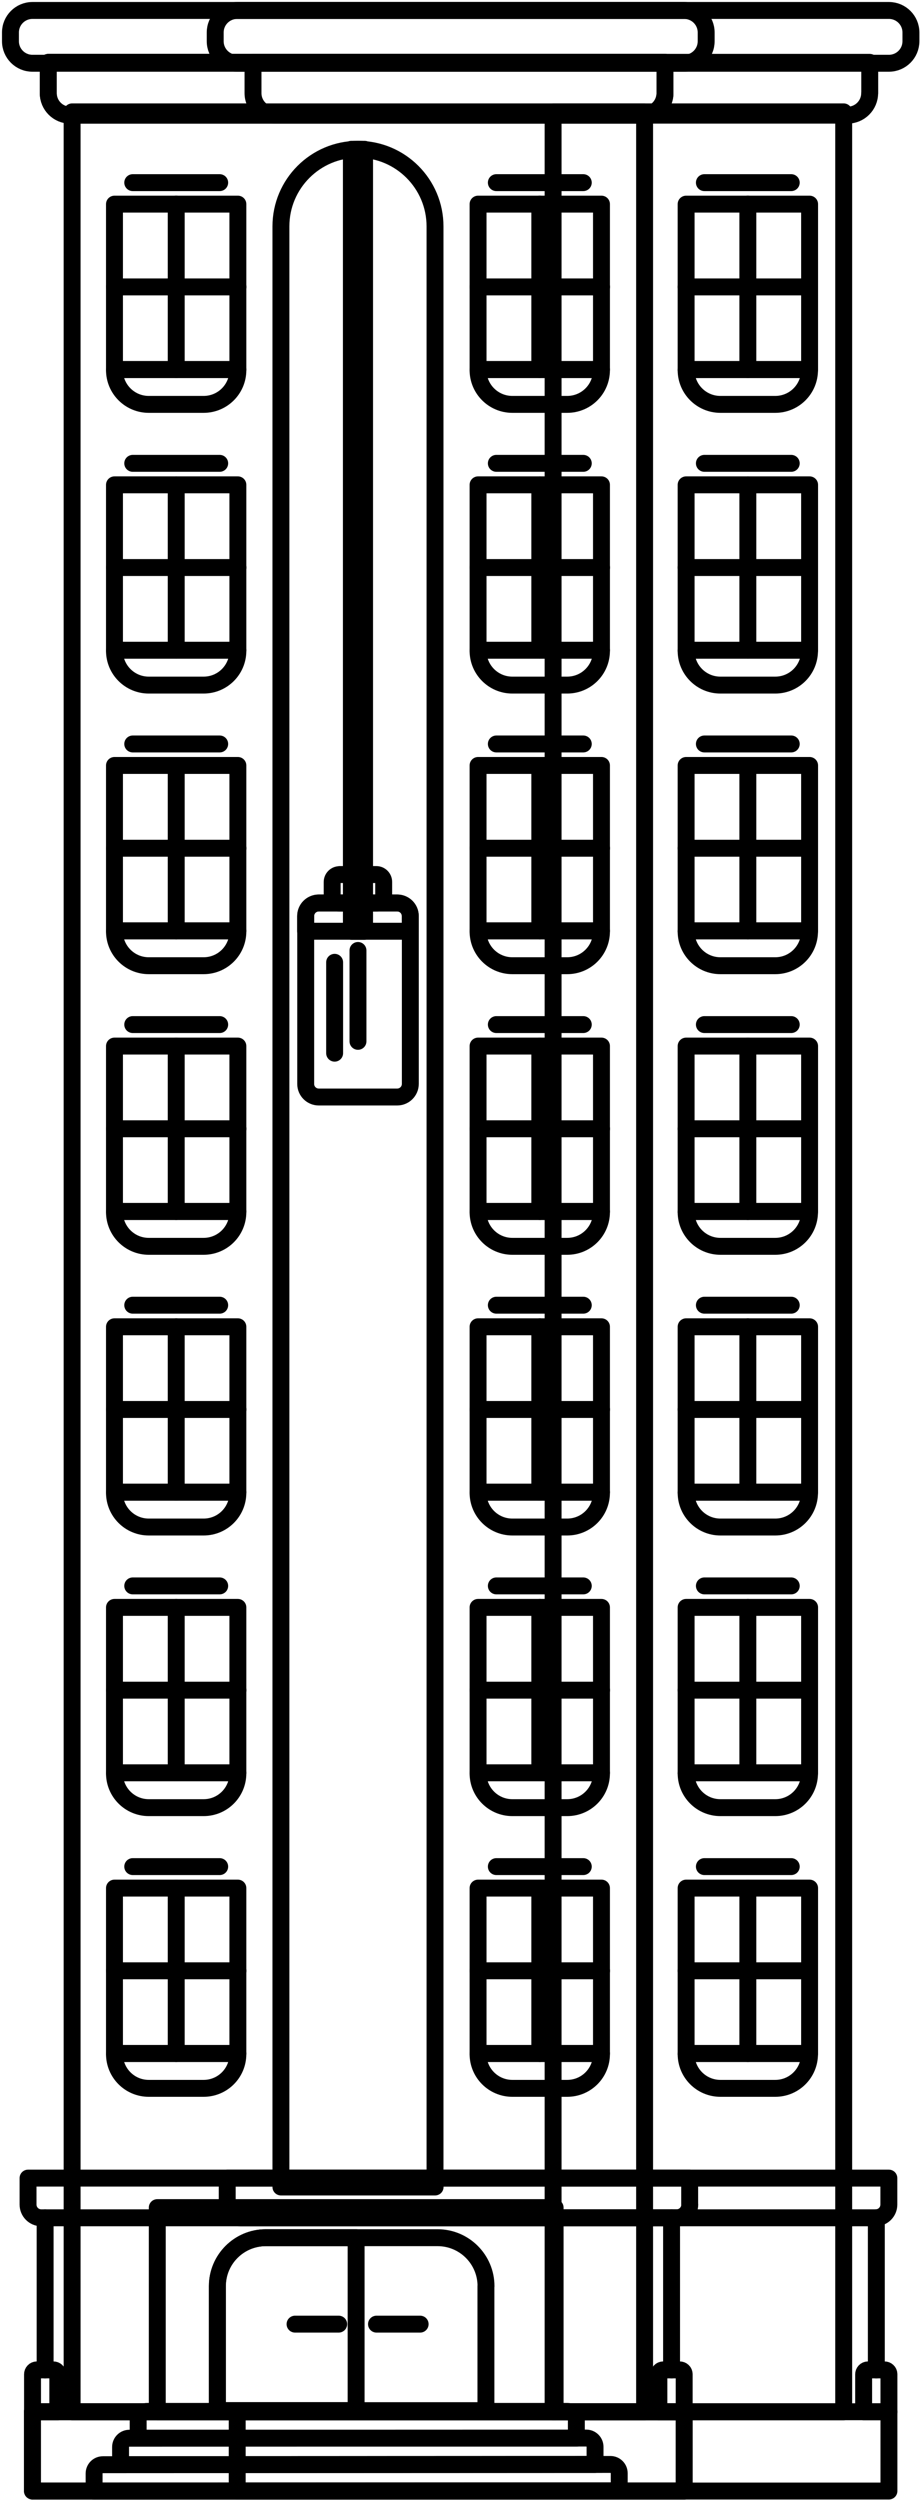 <svg width="88" height="239" viewBox="0 0 88 239" fill="none" xmlns="http://www.w3.org/2000/svg">
<path d="M85.028 230.57H22.689V238.15H85.028V230.57Z" stroke="black" stroke-width="1.618" stroke-linecap="round" stroke-linejoin="round"/>
<path d="M80.701 10.695H52.904V230.576H80.701V10.695Z" stroke="black" stroke-width="1.618" stroke-linecap="round" stroke-linejoin="round"/>
<path d="M61.657 10.695H6.897V230.576H61.657V10.695Z" stroke="black" stroke-width="1.618" stroke-linecap="round" stroke-linejoin="round"/>
<path d="M65.443 230.57H3.104V238.15H65.443V230.57Z" stroke="black" stroke-width="1.618" stroke-linecap="round" stroke-linejoin="round"/>
<path d="M65.443 230.57H3.104V238.15H65.443V230.57Z" stroke="black" stroke-width="1.618" stroke-linecap="round" stroke-linejoin="round"/>
<path d="M63.607 8.906C63.607 10.07 62.66 11.009 61.504 11.009H6.72C5.555 11.009 4.616 10.07 4.616 8.906V5.961H63.607V8.906Z" stroke="black" stroke-width="1.618" stroke-linecap="round" stroke-linejoin="round"/>
<path d="M83.184 8.906C83.184 10.07 82.237 11.009 81.08 11.009H26.305C25.14 11.009 24.201 10.07 24.201 8.906V5.961H83.192V8.906H83.184Z" stroke="black" stroke-width="1.618" stroke-linecap="round" stroke-linejoin="round"/>
<path d="M22.688 1H85.028C86.193 1 87.132 1.946 87.132 3.103V3.945C87.132 5.11 86.185 6.048 85.028 6.048H22.688C21.523 6.048 20.585 5.102 20.585 3.945V3.103C20.585 1.938 21.532 1 22.688 1Z" stroke="black" stroke-width="1.618" stroke-linecap="round" stroke-linejoin="round"/>
<path d="M53.098 211.055H15.044V230.567H53.098V211.055Z" stroke="black" stroke-width="1.618" stroke-linecap="round" stroke-linejoin="round"/>
<path d="M46.488 218.565C46.488 216.009 44.417 213.93 41.853 213.93H25.423C22.866 213.93 20.787 216.001 20.787 218.565V230.465H46.48V218.565H46.488Z" stroke="black" stroke-width="1.618" stroke-linecap="round" stroke-linejoin="round"/>
<path d="M34.063 213.93H25.431C22.875 213.93 20.796 216.001 20.796 218.565V230.465H34.063V213.93Z" stroke="black" stroke-width="1.618" stroke-linecap="round" stroke-linejoin="round"/>
<path d="M55.129 233.095H13.216V231.38C13.216 230.911 13.596 230.539 14.057 230.539H54.288C54.757 230.539 55.129 230.919 55.129 231.38V233.095Z" stroke="black" stroke-width="1.618" stroke-linecap="round" stroke-linejoin="round"/>
<path d="M56.917 235.61L11.533 235.626V233.943C11.533 233.482 11.905 233.102 12.374 233.102L56.075 233.086C56.545 233.086 56.917 233.466 56.917 233.927V235.61Z" stroke="black" stroke-width="1.618" stroke-linecap="round" stroke-linejoin="round"/>
<path d="M59.23 238.133L9.001 238.158V236.475C9.001 236.006 9.373 235.634 9.842 235.634L58.389 235.609C58.85 235.609 59.23 235.982 59.23 236.451V238.133Z" stroke="black" stroke-width="1.618" stroke-linecap="round" stroke-linejoin="round"/>
<path d="M65.443 226.991C65.443 226.756 65.257 226.57 65.023 226.57H63.445C63.211 226.57 63.024 226.756 63.024 226.991V230.575H65.443V226.991Z" stroke="black" stroke-width="1.618" stroke-linecap="round" stroke-linejoin="round"/>
<path d="M5.53 226.991C5.53 226.756 5.344 226.57 5.109 226.57H3.532C3.297 226.57 3.111 226.756 3.111 226.991V230.575H5.53V226.991Z" stroke="black" stroke-width="1.618" stroke-linecap="round" stroke-linejoin="round"/>
<path d="M85.028 226.991C85.028 226.756 84.842 226.57 84.608 226.57H83.03C82.795 226.57 82.609 226.756 82.609 226.991V230.575H85.028V226.991Z" stroke="black" stroke-width="1.618" stroke-linecap="round" stroke-linejoin="round"/>
<path d="M85.021 210.766C85.021 211.462 84.454 212.028 83.759 212.028H22.996C22.301 212.028 21.734 211.462 21.734 210.766V208.234H85.021V210.766Z" stroke="black" stroke-width="1.618" stroke-linecap="round" stroke-linejoin="round"/>
<path d="M63.607 8.906C63.607 10.07 62.66 11.009 61.504 11.009H6.72C5.555 11.009 4.616 10.07 4.616 8.906V5.961H63.607V8.906Z" stroke="black" stroke-width="1.618" stroke-linecap="round" stroke-linejoin="round"/>
<path d="M3.103 1H65.443C66.608 1 67.546 1.946 67.546 3.103V3.945C67.546 5.11 66.6 6.048 65.443 6.048H3.103C1.938 6.048 1 5.102 1 3.945V3.103C1 1.938 1.946 1 3.103 1Z" stroke="black" stroke-width="1.618" stroke-linecap="round" stroke-linejoin="round"/>
<path d="M4.316 226.569V212.031" stroke="black" stroke-width="1.618" stroke-linecap="round" stroke-linejoin="round"/>
<path d="M64.237 226.569V212.031" stroke="black" stroke-width="1.618" stroke-linecap="round" stroke-linejoin="round"/>
<path d="M83.823 226.569V212.031" stroke="black" stroke-width="1.618" stroke-linecap="round" stroke-linejoin="round"/>
<path d="M41.619 209.083H26.871V21.643C26.871 17.574 30.172 14.273 34.241 14.273C38.31 14.273 41.611 17.574 41.611 21.643V209.083H41.619Z" stroke="black" stroke-width="1.618" stroke-linecap="round" stroke-linejoin="round"/>
<path d="M34.872 14.273H33.61V89.039H34.872V14.273Z" stroke="black" stroke-width="1.618" stroke-linecap="round" stroke-linejoin="round"/>
<path d="M32.485 83.609H35.996C36.385 83.609 36.7 83.925 36.7 84.313V85.624C36.7 86.012 36.385 86.336 35.988 86.336H32.477C32.089 86.336 31.773 86.02 31.773 85.632V84.321C31.773 83.933 32.089 83.618 32.477 83.618L32.485 83.609Z" stroke="black" stroke-width="1.618" stroke-linecap="round" stroke-linejoin="round"/>
<path d="M30.495 86.328H38.002C38.69 86.328 39.248 86.886 39.248 87.574V103.624C39.248 104.312 38.69 104.878 37.994 104.878H30.487C29.799 104.878 29.241 104.32 29.241 103.632V87.582C29.241 86.894 29.799 86.328 30.495 86.328Z" stroke="black" stroke-width="1.618" stroke-linecap="round" stroke-linejoin="round"/>
<path d="M37.995 86.328H30.487C29.792 86.328 29.233 86.886 29.233 87.574V89.03H39.24V87.574C39.24 86.886 38.682 86.328 37.986 86.328H37.995Z" stroke="black" stroke-width="1.618" stroke-linecap="round" stroke-linejoin="round"/>
<path d="M32.008 92V100.688" stroke="black" stroke-width="1.618" stroke-linecap="round" stroke-linejoin="round"/>
<path d="M34.241 90.867V99.556" stroke="black" stroke-width="1.618" stroke-linecap="round" stroke-linejoin="round"/>
<path d="M36.013 222.195H40.187" stroke="black" stroke-width="1.618" stroke-linecap="round" stroke-linejoin="round"/>
<path d="M28.222 222.195H32.396" stroke="black" stroke-width="1.618" stroke-linecap="round" stroke-linejoin="round"/>
<path d="M22.753 19.516H10.95V35.331H22.753V19.516Z" stroke="black" stroke-width="1.618" stroke-linecap="round" stroke-linejoin="round"/>
<path d="M10.958 35.328C10.958 35.328 10.95 35.369 10.95 35.385C10.95 37.197 12.422 38.661 14.227 38.661H19.477C21.289 38.661 22.753 37.197 22.753 35.385C22.753 35.369 22.753 35.352 22.753 35.328H10.966H10.958Z" stroke="black" stroke-width="1.618" stroke-linecap="round" stroke-linejoin="round"/>
<path d="M16.855 19.516V35.331" stroke="black" stroke-width="1.618" stroke-linecap="round" stroke-linejoin="round"/>
<path d="M10.95 27.43H22.761" stroke="black" stroke-width="1.618" stroke-linecap="round" stroke-linejoin="round"/>
<path d="M12.697 17.461H21.014" stroke="black" stroke-width="1.618" stroke-linecap="round" stroke-linejoin="round"/>
<path d="M57.532 19.516H45.728V35.331H57.532V19.516Z" stroke="black" stroke-width="1.618" stroke-linecap="round" stroke-linejoin="round"/>
<path d="M45.737 35.328C45.737 35.328 45.728 35.369 45.728 35.385C45.728 37.197 47.201 38.661 49.005 38.661H54.255C56.067 38.661 57.532 37.197 57.532 35.385C57.532 35.369 57.532 35.352 57.532 35.328H45.745H45.737Z" stroke="black" stroke-width="1.618" stroke-linecap="round" stroke-linejoin="round"/>
<path d="M51.634 19.516V35.331" stroke="black" stroke-width="1.618" stroke-linecap="round" stroke-linejoin="round"/>
<path d="M45.728 27.43H57.54" stroke="black" stroke-width="1.618" stroke-linecap="round" stroke-linejoin="round"/>
<path d="M47.476 17.461H55.792" stroke="black" stroke-width="1.618" stroke-linecap="round" stroke-linejoin="round"/>
<path d="M22.753 46.352H10.95V62.167H22.753V46.352Z" stroke="black" stroke-width="1.618" stroke-linecap="round" stroke-linejoin="round"/>
<path d="M10.958 62.164C10.958 62.164 10.95 62.205 10.95 62.221C10.95 64.033 12.422 65.497 14.227 65.497H19.477C21.289 65.497 22.753 64.033 22.753 62.221C22.753 62.205 22.753 62.188 22.753 62.164H10.966H10.958Z" stroke="black" stroke-width="1.618" stroke-linecap="round" stroke-linejoin="round"/>
<path d="M16.855 46.352V62.167" stroke="black" stroke-width="1.618" stroke-linecap="round" stroke-linejoin="round"/>
<path d="M10.95 54.258H22.761" stroke="black" stroke-width="1.618" stroke-linecap="round" stroke-linejoin="round"/>
<path d="M12.697 44.297H21.014" stroke="black" stroke-width="1.618" stroke-linecap="round" stroke-linejoin="round"/>
<path d="M57.532 46.352H45.728V62.167H57.532V46.352Z" stroke="black" stroke-width="1.618" stroke-linecap="round" stroke-linejoin="round"/>
<path d="M45.737 62.164C45.737 62.164 45.728 62.205 45.728 62.221C45.728 64.033 47.201 65.497 49.005 65.497H54.255C56.067 65.497 57.532 64.033 57.532 62.221C57.532 62.205 57.532 62.188 57.532 62.164H45.745H45.737Z" stroke="black" stroke-width="1.618" stroke-linecap="round" stroke-linejoin="round"/>
<path d="M51.634 46.352V62.167" stroke="black" stroke-width="1.618" stroke-linecap="round" stroke-linejoin="round"/>
<path d="M45.728 54.258H57.54" stroke="black" stroke-width="1.618" stroke-linecap="round" stroke-linejoin="round"/>
<path d="M47.476 44.297H55.792" stroke="black" stroke-width="1.618" stroke-linecap="round" stroke-linejoin="round"/>
<path d="M22.753 73.18H10.95V88.995H22.753V73.18Z" stroke="black" stroke-width="1.618" stroke-linecap="round" stroke-linejoin="round"/>
<path d="M10.958 88.992C10.958 88.992 10.95 89.033 10.95 89.049C10.95 90.861 12.422 92.325 14.227 92.325H19.477C21.289 92.325 22.753 90.861 22.753 89.049C22.753 89.033 22.753 89.016 22.753 88.992H10.966H10.958Z" stroke="black" stroke-width="1.618" stroke-linecap="round" stroke-linejoin="round"/>
<path d="M16.855 73.18V88.995" stroke="black" stroke-width="1.618" stroke-linecap="round" stroke-linejoin="round"/>
<path d="M10.95 81.094H22.761" stroke="black" stroke-width="1.618" stroke-linecap="round" stroke-linejoin="round"/>
<path d="M12.697 71.125H21.014" stroke="black" stroke-width="1.618" stroke-linecap="round" stroke-linejoin="round"/>
<path d="M57.532 73.18H45.728V88.995H57.532V73.18Z" stroke="black" stroke-width="1.618" stroke-linecap="round" stroke-linejoin="round"/>
<path d="M45.737 88.992C45.737 88.992 45.728 89.033 45.728 89.049C45.728 90.861 47.201 92.325 49.005 92.325H54.255C56.067 92.325 57.532 90.861 57.532 89.049C57.532 89.033 57.532 89.016 57.532 88.992H45.745H45.737Z" stroke="black" stroke-width="1.618" stroke-linecap="round" stroke-linejoin="round"/>
<path d="M51.634 73.18V88.995" stroke="black" stroke-width="1.618" stroke-linecap="round" stroke-linejoin="round"/>
<path d="M45.728 81.094H57.54" stroke="black" stroke-width="1.618" stroke-linecap="round" stroke-linejoin="round"/>
<path d="M47.476 71.125H55.792" stroke="black" stroke-width="1.618" stroke-linecap="round" stroke-linejoin="round"/>
<path d="M22.753 100.008H10.95V115.823H22.753V100.008Z" stroke="black" stroke-width="1.618" stroke-linecap="round" stroke-linejoin="round"/>
<path d="M10.958 115.82C10.958 115.82 10.95 115.861 10.95 115.877C10.95 117.689 12.422 119.153 14.227 119.153H19.477C21.289 119.153 22.753 117.689 22.753 115.877C22.753 115.861 22.753 115.845 22.753 115.82H10.966H10.958Z" stroke="black" stroke-width="1.618" stroke-linecap="round" stroke-linejoin="round"/>
<path d="M16.855 100.008V115.823" stroke="black" stroke-width="1.618" stroke-linecap="round" stroke-linejoin="round"/>
<path d="M10.95 107.914H22.761" stroke="black" stroke-width="1.618" stroke-linecap="round" stroke-linejoin="round"/>
<path d="M12.697 97.953H21.014" stroke="black" stroke-width="1.618" stroke-linecap="round" stroke-linejoin="round"/>
<path d="M57.532 100.008H45.728V115.823H57.532V100.008Z" stroke="black" stroke-width="1.618" stroke-linecap="round" stroke-linejoin="round"/>
<path d="M45.737 115.82C45.737 115.82 45.728 115.861 45.728 115.877C45.728 117.689 47.201 119.153 49.005 119.153H54.255C56.067 119.153 57.532 117.689 57.532 115.877C57.532 115.861 57.532 115.845 57.532 115.82H45.745H45.737Z" stroke="black" stroke-width="1.618" stroke-linecap="round" stroke-linejoin="round"/>
<path d="M51.634 100.008V115.823" stroke="black" stroke-width="1.618" stroke-linecap="round" stroke-linejoin="round"/>
<path d="M45.728 107.914H57.54" stroke="black" stroke-width="1.618" stroke-linecap="round" stroke-linejoin="round"/>
<path d="M47.476 97.953H55.792" stroke="black" stroke-width="1.618" stroke-linecap="round" stroke-linejoin="round"/>
<path d="M22.753 126.844H10.95V142.659H22.753V126.844Z" stroke="black" stroke-width="1.618" stroke-linecap="round" stroke-linejoin="round"/>
<path d="M10.958 142.656C10.958 142.656 10.95 142.697 10.95 142.713C10.95 144.525 12.422 145.989 14.227 145.989H19.477C21.289 145.989 22.753 144.525 22.753 142.713C22.753 142.697 22.753 142.672 22.753 142.656H10.966H10.958Z" stroke="black" stroke-width="1.618" stroke-linecap="round" stroke-linejoin="round"/>
<path d="M16.855 126.844V142.659" stroke="black" stroke-width="1.618" stroke-linecap="round" stroke-linejoin="round"/>
<path d="M10.95 134.75H22.761" stroke="black" stroke-width="1.618" stroke-linecap="round" stroke-linejoin="round"/>
<path d="M12.697 124.781H21.014" stroke="black" stroke-width="1.618" stroke-linecap="round" stroke-linejoin="round"/>
<path d="M57.532 126.844H45.728V142.659H57.532V126.844Z" stroke="black" stroke-width="1.618" stroke-linecap="round" stroke-linejoin="round"/>
<path d="M45.737 142.656C45.737 142.656 45.728 142.697 45.728 142.713C45.728 144.525 47.201 145.989 49.005 145.989H54.255C56.067 145.989 57.532 144.525 57.532 142.713C57.532 142.697 57.532 142.672 57.532 142.656H45.745H45.737Z" stroke="black" stroke-width="1.618" stroke-linecap="round" stroke-linejoin="round"/>
<path d="M51.634 126.844V142.659" stroke="black" stroke-width="1.618" stroke-linecap="round" stroke-linejoin="round"/>
<path d="M45.728 134.75H57.54" stroke="black" stroke-width="1.618" stroke-linecap="round" stroke-linejoin="round"/>
<path d="M47.476 124.781H55.792" stroke="black" stroke-width="1.618" stroke-linecap="round" stroke-linejoin="round"/>
<path d="M22.753 153.672H10.95V169.487H22.753V153.672Z" stroke="black" stroke-width="1.618" stroke-linecap="round" stroke-linejoin="round"/>
<path d="M10.958 169.484C10.958 169.484 10.95 169.525 10.95 169.541C10.95 171.353 12.422 172.817 14.227 172.817H19.477C21.289 172.817 22.753 171.353 22.753 169.541C22.753 169.525 22.753 169.509 22.753 169.484H10.966H10.958Z" stroke="black" stroke-width="1.618" stroke-linecap="round" stroke-linejoin="round"/>
<path d="M16.855 153.672V169.487" stroke="black" stroke-width="1.618" stroke-linecap="round" stroke-linejoin="round"/>
<path d="M10.95 161.586H22.761" stroke="black" stroke-width="1.618" stroke-linecap="round" stroke-linejoin="round"/>
<path d="M12.697 151.617H21.014" stroke="black" stroke-width="1.618" stroke-linecap="round" stroke-linejoin="round"/>
<path d="M57.532 153.672H45.728V169.487H57.532V153.672Z" stroke="black" stroke-width="1.618" stroke-linecap="round" stroke-linejoin="round"/>
<path d="M45.737 169.484C45.737 169.484 45.728 169.525 45.728 169.541C45.728 171.353 47.201 172.817 49.005 172.817H54.255C56.067 172.817 57.532 171.353 57.532 169.541C57.532 169.525 57.532 169.509 57.532 169.484H45.745H45.737Z" stroke="black" stroke-width="1.618" stroke-linecap="round" stroke-linejoin="round"/>
<path d="M51.634 153.672V169.487" stroke="black" stroke-width="1.618" stroke-linecap="round" stroke-linejoin="round"/>
<path d="M45.728 161.586H57.54" stroke="black" stroke-width="1.618" stroke-linecap="round" stroke-linejoin="round"/>
<path d="M47.476 151.617H55.792" stroke="black" stroke-width="1.618" stroke-linecap="round" stroke-linejoin="round"/>
<path d="M22.753 180.508H10.95V196.323H22.753V180.508Z" stroke="black" stroke-width="1.618" stroke-linecap="round" stroke-linejoin="round"/>
<path d="M10.958 196.32C10.958 196.32 10.95 196.361 10.95 196.377C10.95 198.189 12.422 199.653 14.227 199.653H19.477C21.289 199.653 22.753 198.189 22.753 196.377C22.753 196.361 22.753 196.345 22.753 196.32H10.966H10.958Z" stroke="black" stroke-width="1.618" stroke-linecap="round" stroke-linejoin="round"/>
<path d="M16.855 180.508V196.323" stroke="black" stroke-width="1.618" stroke-linecap="round" stroke-linejoin="round"/>
<path d="M10.95 188.414H22.761" stroke="black" stroke-width="1.618" stroke-linecap="round" stroke-linejoin="round"/>
<path d="M12.697 178.453H21.014" stroke="black" stroke-width="1.618" stroke-linecap="round" stroke-linejoin="round"/>
<path d="M57.532 180.508H45.728V196.323H57.532V180.508Z" stroke="black" stroke-width="1.618" stroke-linecap="round" stroke-linejoin="round"/>
<path d="M45.737 196.32C45.737 196.32 45.728 196.361 45.728 196.377C45.728 198.189 47.201 199.653 49.005 199.653H54.255C56.067 199.653 57.532 198.189 57.532 196.377C57.532 196.361 57.532 196.345 57.532 196.32H45.745H45.737Z" stroke="black" stroke-width="1.618" stroke-linecap="round" stroke-linejoin="round"/>
<path d="M51.634 180.508V196.323" stroke="black" stroke-width="1.618" stroke-linecap="round" stroke-linejoin="round"/>
<path d="M45.728 188.414H57.54" stroke="black" stroke-width="1.618" stroke-linecap="round" stroke-linejoin="round"/>
<path d="M47.476 178.453H55.792" stroke="black" stroke-width="1.618" stroke-linecap="round" stroke-linejoin="round"/>
<path d="M77.44 19.516H65.629V35.331H77.44V19.516Z" stroke="black" stroke-width="1.618" stroke-linecap="round" stroke-linejoin="round"/>
<path d="M65.637 35.328C65.637 35.328 65.629 35.369 65.629 35.385C65.629 37.197 67.101 38.661 68.905 38.661H74.156C75.968 38.661 77.432 37.197 77.432 35.385C77.432 35.369 77.432 35.352 77.432 35.328H65.645H65.637Z" stroke="black" stroke-width="1.618" stroke-linecap="round" stroke-linejoin="round"/>
<path d="M71.534 19.516V35.331" stroke="black" stroke-width="1.618" stroke-linecap="round" stroke-linejoin="round"/>
<path d="M65.629 27.43H77.432" stroke="black" stroke-width="1.618" stroke-linecap="round" stroke-linejoin="round"/>
<path d="M67.376 17.461H75.684" stroke="black" stroke-width="1.618" stroke-linecap="round" stroke-linejoin="round"/>
<path d="M77.44 46.352H65.629V62.167H77.44V46.352Z" stroke="black" stroke-width="1.618" stroke-linecap="round" stroke-linejoin="round"/>
<path d="M65.637 62.164C65.637 62.164 65.629 62.205 65.629 62.221C65.629 64.033 67.101 65.497 68.905 65.497H74.156C75.968 65.497 77.432 64.033 77.432 62.221C77.432 62.205 77.432 62.188 77.432 62.164H65.645H65.637Z" stroke="black" stroke-width="1.618" stroke-linecap="round" stroke-linejoin="round"/>
<path d="M71.534 46.352V62.167" stroke="black" stroke-width="1.618" stroke-linecap="round" stroke-linejoin="round"/>
<path d="M65.629 54.258H77.432" stroke="black" stroke-width="1.618" stroke-linecap="round" stroke-linejoin="round"/>
<path d="M67.376 44.297H75.684" stroke="black" stroke-width="1.618" stroke-linecap="round" stroke-linejoin="round"/>
<path d="M77.44 73.18H65.629V88.995H77.44V73.18Z" stroke="black" stroke-width="1.618" stroke-linecap="round" stroke-linejoin="round"/>
<path d="M65.637 88.992C65.637 88.992 65.629 89.033 65.629 89.049C65.629 90.861 67.101 92.325 68.905 92.325H74.156C75.968 92.325 77.432 90.861 77.432 89.049C77.432 89.033 77.432 89.016 77.432 88.992H65.645H65.637Z" stroke="black" stroke-width="1.618" stroke-linecap="round" stroke-linejoin="round"/>
<path d="M71.534 73.18V88.995" stroke="black" stroke-width="1.618" stroke-linecap="round" stroke-linejoin="round"/>
<path d="M65.629 81.094H77.432" stroke="black" stroke-width="1.618" stroke-linecap="round" stroke-linejoin="round"/>
<path d="M67.376 71.125H75.684" stroke="black" stroke-width="1.618" stroke-linecap="round" stroke-linejoin="round"/>
<path d="M77.44 100.008H65.629V115.823H77.44V100.008Z" stroke="black" stroke-width="1.618" stroke-linecap="round" stroke-linejoin="round"/>
<path d="M65.637 115.82C65.637 115.82 65.629 115.861 65.629 115.877C65.629 117.689 67.101 119.153 68.905 119.153H74.156C75.968 119.153 77.432 117.689 77.432 115.877C77.432 115.861 77.432 115.845 77.432 115.82H65.645H65.637Z" stroke="black" stroke-width="1.618" stroke-linecap="round" stroke-linejoin="round"/>
<path d="M71.534 100.008V115.823" stroke="black" stroke-width="1.618" stroke-linecap="round" stroke-linejoin="round"/>
<path d="M65.629 107.914H77.432" stroke="black" stroke-width="1.618" stroke-linecap="round" stroke-linejoin="round"/>
<path d="M67.376 97.953H75.684" stroke="black" stroke-width="1.618" stroke-linecap="round" stroke-linejoin="round"/>
<path d="M77.44 126.844H65.629V142.659H77.44V126.844Z" stroke="black" stroke-width="1.618" stroke-linecap="round" stroke-linejoin="round"/>
<path d="M65.637 142.656C65.637 142.656 65.629 142.697 65.629 142.713C65.629 144.525 67.101 145.989 68.905 145.989H74.156C75.968 145.989 77.432 144.525 77.432 142.713C77.432 142.697 77.432 142.672 77.432 142.656H65.645H65.637Z" stroke="black" stroke-width="1.618" stroke-linecap="round" stroke-linejoin="round"/>
<path d="M71.534 126.844V142.659" stroke="black" stroke-width="1.618" stroke-linecap="round" stroke-linejoin="round"/>
<path d="M65.629 134.75H77.432" stroke="black" stroke-width="1.618" stroke-linecap="round" stroke-linejoin="round"/>
<path d="M67.376 124.781H75.684" stroke="black" stroke-width="1.618" stroke-linecap="round" stroke-linejoin="round"/>
<path d="M77.44 153.672H65.629V169.487H77.44V153.672Z" stroke="black" stroke-width="1.618" stroke-linecap="round" stroke-linejoin="round"/>
<path d="M65.637 169.484C65.637 169.484 65.629 169.525 65.629 169.541C65.629 171.353 67.101 172.817 68.905 172.817H74.156C75.968 172.817 77.432 171.353 77.432 169.541C77.432 169.525 77.432 169.509 77.432 169.484H65.645H65.637Z" stroke="black" stroke-width="1.618" stroke-linecap="round" stroke-linejoin="round"/>
<path d="M71.534 153.672V169.487" stroke="black" stroke-width="1.618" stroke-linecap="round" stroke-linejoin="round"/>
<path d="M65.629 161.586H77.432" stroke="black" stroke-width="1.618" stroke-linecap="round" stroke-linejoin="round"/>
<path d="M67.376 151.617H75.684" stroke="black" stroke-width="1.618" stroke-linecap="round" stroke-linejoin="round"/>
<path d="M77.44 180.508H65.629V196.323H77.44V180.508Z" stroke="black" stroke-width="1.618" stroke-linecap="round" stroke-linejoin="round"/>
<path d="M65.637 196.32C65.637 196.32 65.629 196.361 65.629 196.377C65.629 198.189 67.101 199.653 68.905 199.653H74.156C75.968 199.653 77.432 198.189 77.432 196.377C77.432 196.361 77.432 196.345 77.432 196.32H65.645H65.637Z" stroke="black" stroke-width="1.618" stroke-linecap="round" stroke-linejoin="round"/>
<path d="M71.534 180.508V196.323" stroke="black" stroke-width="1.618" stroke-linecap="round" stroke-linejoin="round"/>
<path d="M65.629 188.414H77.432" stroke="black" stroke-width="1.618" stroke-linecap="round" stroke-linejoin="round"/>
<path d="M67.376 178.453H75.684" stroke="black" stroke-width="1.618" stroke-linecap="round" stroke-linejoin="round"/>
<path d="M65.977 210.766C65.977 211.462 65.411 212.028 64.715 212.028H3.945C3.249 212.028 2.683 211.462 2.683 210.766V208.234H65.969V210.766H65.977Z" stroke="black" stroke-width="1.618" stroke-linecap="round" stroke-linejoin="round"/>
</svg>
